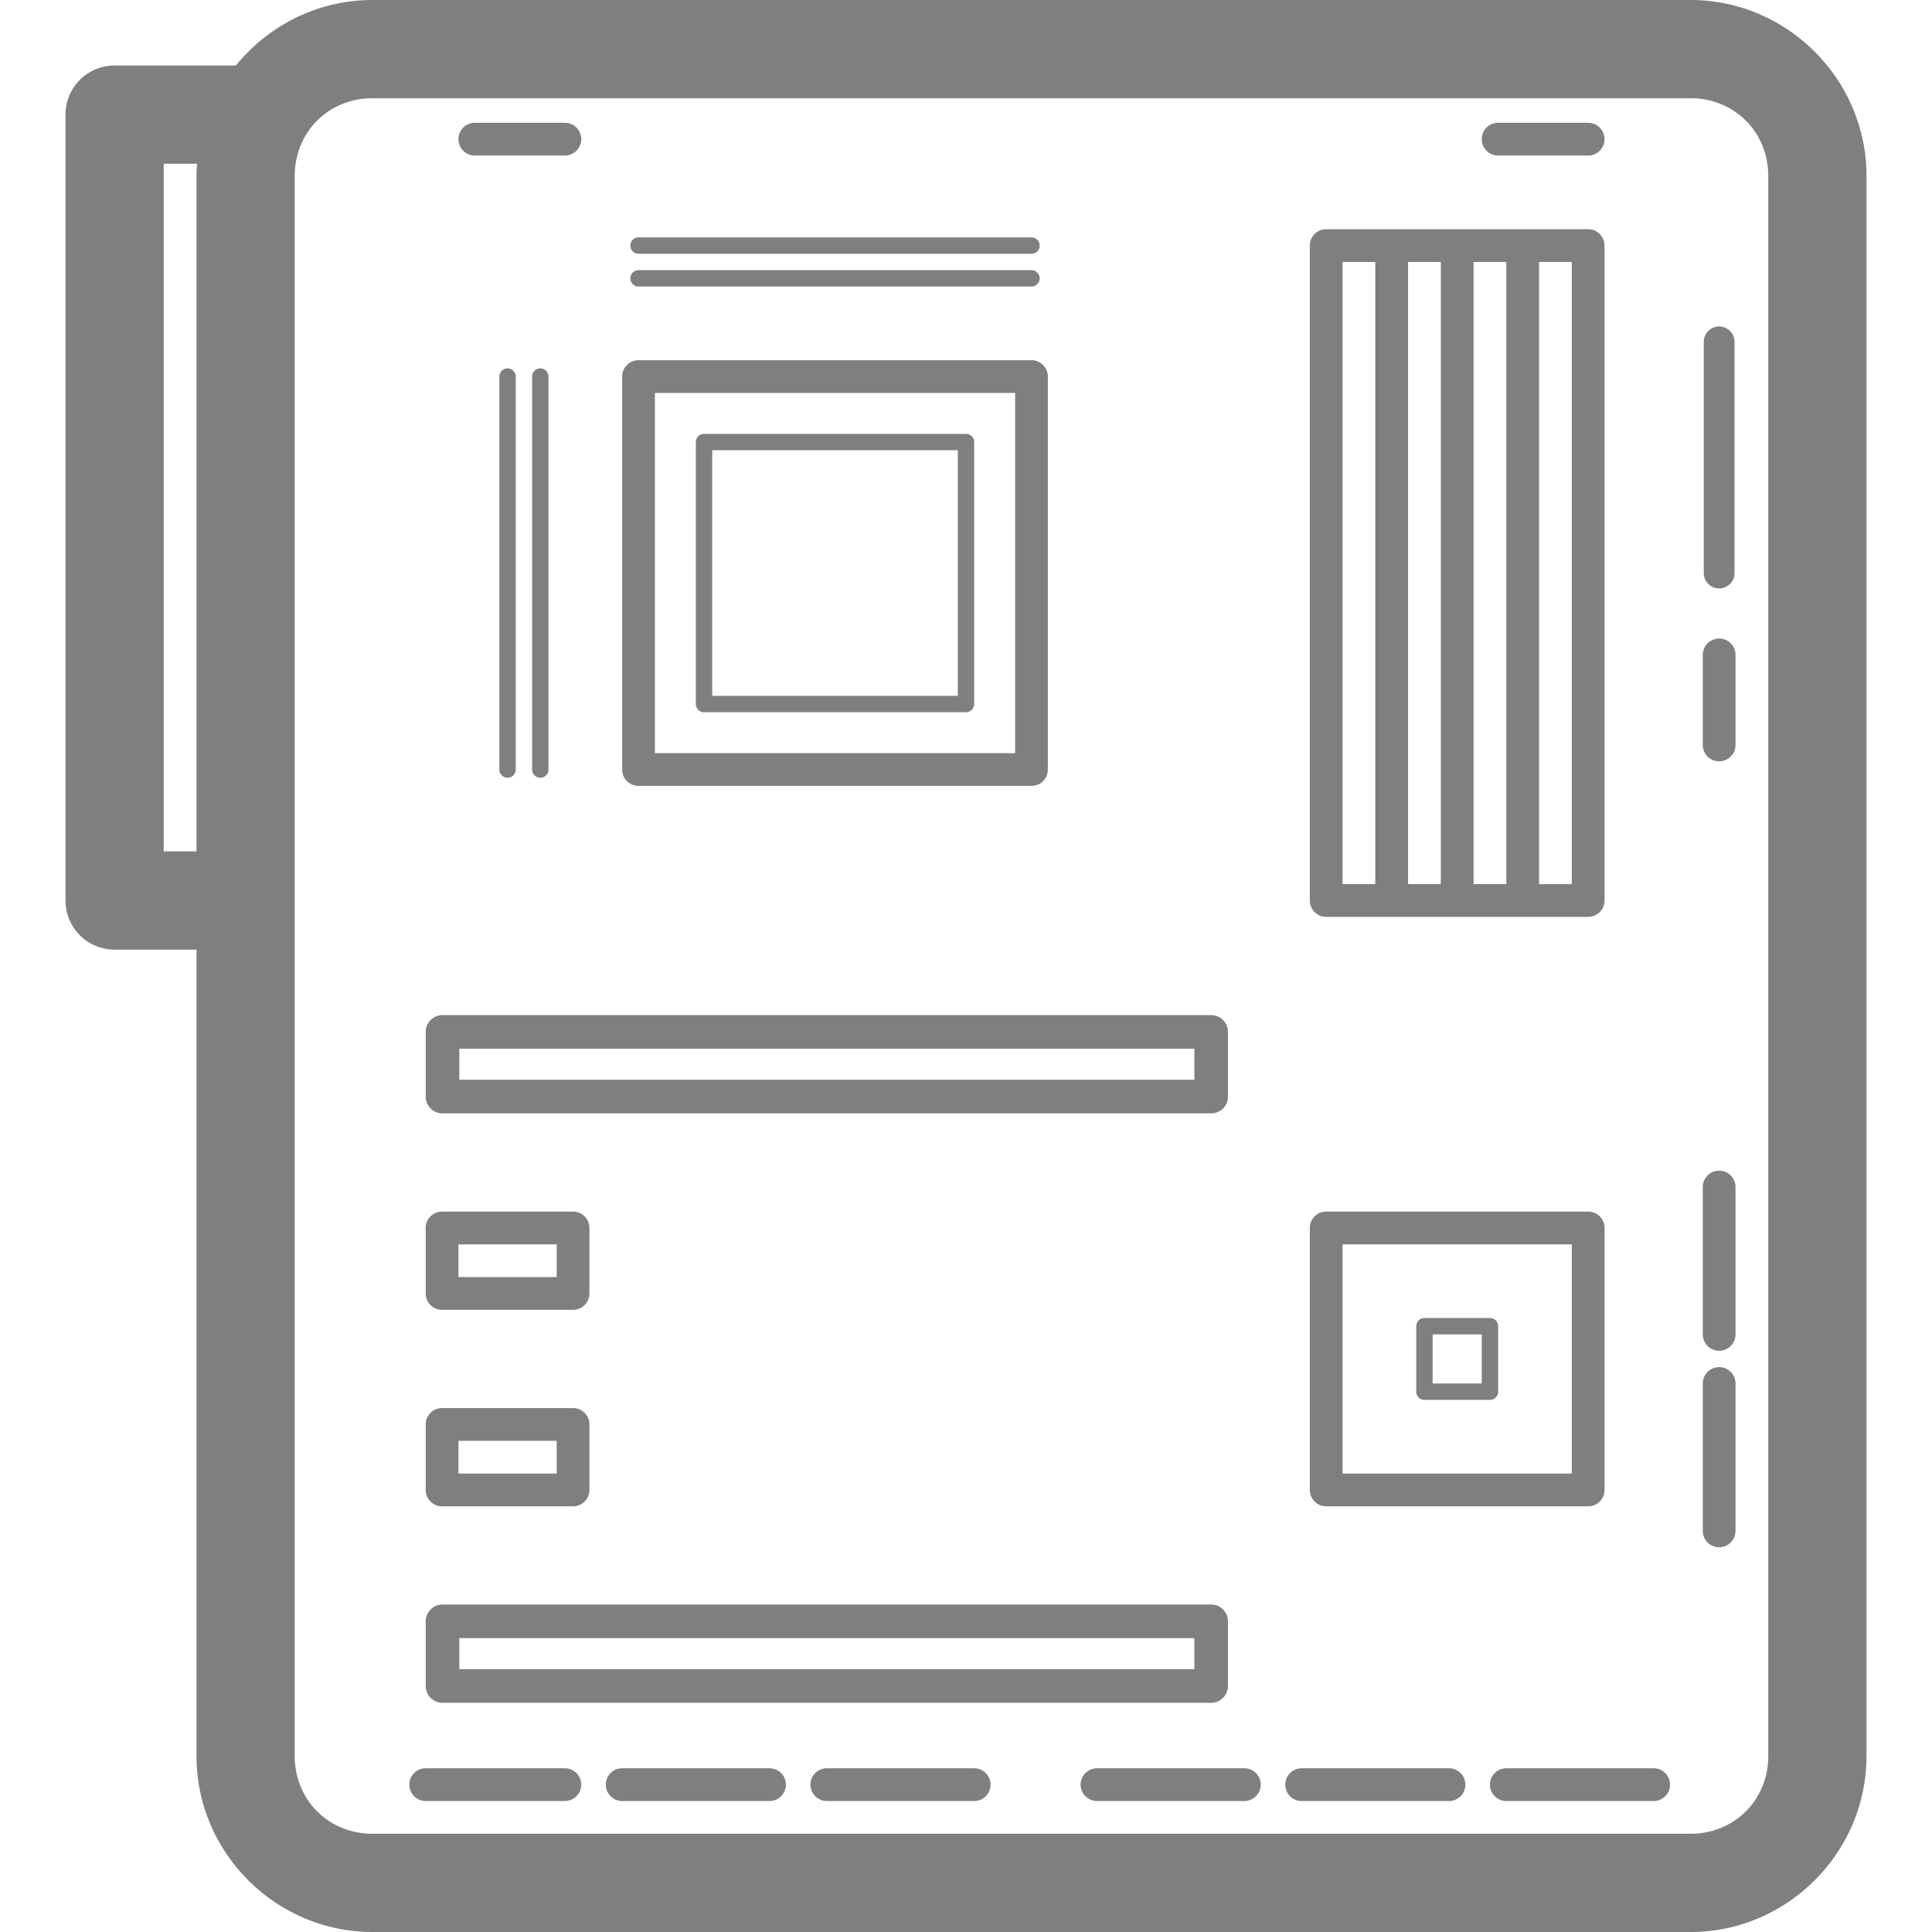 <?xml version="1.0" encoding="UTF-8" standalone="no"?>
<!-- Created with Inkscape (http://www.inkscape.org/) -->

<svg
   width="236"
   height="236"
   viewBox="0 0 236 236"
   version="1.1"
   id="svg5"
   inkscape:version="1.2.2 (732a01da63, 2022-12-09)"
   sodipodi:docname="Mobo.svg.2023_12_28_05_39_45.0.svg"
   xmlns:inkscape="http://www.inkscape.org/namespaces/inkscape"
   xmlns:sodipodi="http://sodipodi.sourceforge.net/DTD/sodipodi-0.dtd"
   xmlns="http://www.w3.org/2000/svg"
   xmlns:svg="http://www.w3.org/2000/svg"
   xmlns:rdf="http://www.w3.org/1999/02/22-rdf-syntax-ns#"
   xmlns:cc="http://creativecommons.org/ns#">
  <sodipodi:namedview
     id="namedview7"
     pagecolor="#ffffff"
     bordercolor="#000000"
     borderopacity="0.25"
     inkscape:showpageshadow="2"
     inkscape:pageopacity="0.0"
     inkscape:pagecheckerboard="true"
     inkscape:deskcolor="#d1d1d1"
     inkscape:document-units="px"
     showgrid="true"
     showguides="true"
     inkscape:zoom="2.1341967"
     inkscape:cx="99.100519"
     inkscape:cy="16.399613"
     inkscape:window-width="1920"
     inkscape:window-height="1027"
     inkscape:window-x="-8"
     inkscape:window-y="-8"
     inkscape:window-maximized="1"
     inkscape:current-layer="layer1">
    <inkscape:grid
       type="xygrid"
       id="grid132"
       empspacing="8"
       dotted="true"
       originx="-18"
       originy="-10" />
    <sodipodi:guide
       position="110,166"
       orientation="1,0"
       id="guide136"
       inkscape:locked="false" />
    <sodipodi:guide
       position="142,118"
       orientation="0,-1"
       id="guide138"
       inkscape:locked="false" />
  </sodipodi:namedview>
  <defs
     id="defs2" />
  <g
     inkscape:label="Layer 1"
     inkscape:groupmode="layer"
     id="layer1"
     transform="translate(-18,-10)">
    <path
       id="path310"
       style="color:#000000;fill:#7f7f7f7f;stroke-linecap:round;stroke-linejoin:round;-inkscape-stroke:none;paint-order:stroke fill markers"
       d="M 63.5 10 C 56.792 10 50.774 13.133 46.82 18 L 32 18 C 28.686 18 26 20.686 26 24 L 26 120 C 26 123.314 28.686 126 32 126 L 42 126 L 42 224.5 C 42 236.307 51.693 246 63.5 246 L 224.5 246 C 236.307 246 246 236.307 246 224.5 L 246 31.5 C 246 19.693 236.307 10 224.5 10 L 63.5 10 z M 63.5 22 L 224.5 22 C 229.867 22 234 26.133 234 31.5 L 234 224.5 C 234 229.867 229.867 234 224.5 234 L 63.5 234 C 58.133 234 54 229.867 54 224.5 L 54 120 L 54 31.5 C 54 26.133 58.133 22 63.5 22 z M 76 25 A 2 2 0 0 0 74 27 A 2 2 0 0 0 76 29 L 87 29 A 2 2 0 0 0 89 27 A 2 2 0 0 0 87 25 L 76 25 z M 201 25 A 2 2 0 0 0 199 27 A 2 2 0 0 0 201 29 L 212 29 A 2 2 0 0 0 214 27 A 2 2 0 0 0 212 25 L 201 25 z M 38 30 L 42.076 30 C 42.041 30.498 42 30.994 42 31.5 L 42 114 L 38 114 L 38 30 z M 180 38 C 178.895 38 178 38.895 178 40 L 178 120 C 178 121.105 178.895 122 180 122 L 188 122 L 196 122 L 204 122 L 212 122 C 213.105 122 214 121.105 214 120 L 214 40 C 214 38.895 213.105 38 212 38 L 204 38 L 196 38 L 188 38 L 180 38 z M 96 39 C 95.448 39 95 39.448 95 40 C 95 40.552 95.448 41 96 41 L 144 41 C 144.552 41 145 40.552 145 40 C 145 39.448 144.552 39 144 39 L 96 39 z M 182 42 L 186 42 L 186 118 L 182 118 L 182 42 z M 190 42 L 194 42 L 194 118 L 190 118 L 190 42 z M 198 42 L 202 42 L 202 118 L 198 118 L 198 42 z M 206 42 L 210 42 L 210 118 L 206 118 L 206 42 z M 96 43 C 95.448 43 95 43.448 95 44 C 95 44.552 95.448 45 96 45 L 144 45 C 144.552 45 145 44.552 145 44 C 145 43.448 144.552 43 144 43 L 96 43 z M 228 49.881 C 226.962 49.881 226.121 50.722 226.121 51.76 L 226.121 80 C 226.121 81.038 226.962 81.879 228 81.879 C 229.038 81.879 229.879 81.038 229.879 80 L 229.879 51.76 C 229.879 50.722 229.038 49.881 228 49.881 z M 96 54 C 94.895 54 94 54.895 94 56 L 94 104 C 94 105.105 94.895 106 96 106 L 144 106 C 145.105 106 146 105.105 146 104 L 146 56 C 146 54.895 145.105 54 144 54 L 96 54 z M 80 55 C 79.448 55 79 55.448 79 56 L 79 104 C 79 104.552 79.448 105 80 105 C 80.552 105 81 104.552 81 104 L 81 56 C 81 55.448 80.552 55 80 55 z M 84 55 C 83.448 55 83 55.448 83 56 L 83 104 C 83 104.552 83.448 105 84 105 C 84.552 105 85 104.552 85 104 L 85 56 C 85 55.448 84.552 55 84 55 z M 98 58 L 142 58 L 142 102 L 98 102 L 98 58 z M 104 63 C 103.448 63 103 63.448 103 64 L 103 96 C 103 96.552 103.448 97 104 97 L 136 97 C 136.552 97 137 96.552 137 96 L 137 64 C 137 63.448 136.552 63 136 63 L 104 63 z M 105 65 L 135 65 L 135 95 L 105 95 L 105 65 z M 228 88 A 2 2 0 0 0 226 90 L 226 101 A 2 2 0 0 0 228 103 A 2 2 0 0 0 230 101 L 230 90 A 2 2 0 0 0 228 88 z M 72.053 134 C 70.919 134 70 134.919 70 136.053 L 70 143.947 C 70 145.081 70.919 146 72.053 146 L 165.947 146 C 167.081 146 168 145.081 168 143.947 L 168 136.053 C 168 134.919 167.081 134 165.947 134 L 72.053 134 z M 74.105 138.105 L 163.895 138.105 L 163.895 141.895 L 74.105 141.895 L 74.105 138.105 z M 228 153 A 2 2 0 0 0 226 155 L 226 173 A 2 2 0 0 0 228 175 A 2 2 0 0 0 230 173 L 230 155 A 2 2 0 0 0 228 153 z M 72 158 C 70.895 158 70 158.895 70 160 L 70 168 C 70 169.105 70.895 170 72 170 L 88 170 C 89.105 170 90 169.105 90 168 L 90 160 C 90 158.895 89.105 158 88 158 L 72 158 z M 180 158 C 178.895 158 178 158.895 178 160 L 178 192 C 178 193.105 178.895 194 180 194 L 212 194 C 213.105 194 214 193.105 214 192 L 214 160 C 214 158.895 213.105 158 212 158 L 180 158 z M 74 162 L 86 162 L 86 166 L 74 166 L 74 162 z M 182 162 L 210 162 L 210 190 L 182 190 L 182 162 z M 192 171 C 191.448 171 191 171.448 191 172 L 191 180 C 191 180.552 191.448 181 192 181 L 200 181 C 200.552 181 201 180.552 201 180 L 201 172 C 201 171.448 200.552 171 200 171 L 192 171 z M 193 173 L 199 173 L 199 179 L 193 179 L 193 173 z M 228 177 A 2 2 0 0 0 226 179 L 226 197 A 2 2 0 0 0 228 199 A 2 2 0 0 0 230 197 L 230 179 A 2 2 0 0 0 228 177 z M 72 182 C 70.895 182 70 182.895 70 184 L 70 192 C 70 193.105 70.895 194 72 194 L 88 194 C 89.105 194 90 193.105 90 192 L 90 184 C 90 182.895 89.105 182 88 182 L 72 182 z M 74 186 L 86 186 L 86 190 L 74 190 L 74 186 z M 72.053 206 C 70.919 206 70 206.919 70 208.053 L 70 215.947 C 70 217.081 70.919 218 72.053 218 L 165.947 218 C 167.081 218 168 217.081 168 215.947 L 168 208.053 C 168 206.919 167.081 206 165.947 206 L 72.053 206 z M 74.105 210.105 L 163.895 210.105 L 163.895 213.895 L 74.105 213.895 L 74.105 210.105 z M 70 226 A 2 2 0 0 0 68 228 A 2 2 0 0 0 70 230 L 87 230 A 2 2 0 0 0 89 228 A 2 2 0 0 0 87 226 L 70 226 z M 94 226 A 2 2 0 0 0 92 228 A 2 2 0 0 0 94 230 L 112 230 A 2 2 0 0 0 114 228 A 2 2 0 0 0 112 226 L 94 226 z M 119 226 A 2 2 0 0 0 117 228 A 2 2 0 0 0 119 230 L 137 230 A 2 2 0 0 0 139 228 A 2 2 0 0 0 137 226 L 119 226 z M 152 226 A 2 2 0 0 0 150 228 A 2 2 0 0 0 152 230 L 170 230 A 2 2 0 0 0 172 228 A 2 2 0 0 0 170 226 L 152 226 z M 177 226 A 2 2 0 0 0 175 228 A 2 2 0 0 0 177 230 L 195 230 A 2 2 0 0 0 197 228 A 2 2 0 0 0 195 226 L 177 226 z M 202 226 A 2 2 0 0 0 200 228 A 2 2 0 0 0 202 230 L 220 230 A 2 2 0 0 0 222 228 A 2 2 0 0 0 220 226 L 202 226 z " />
  </g>
</svg>
